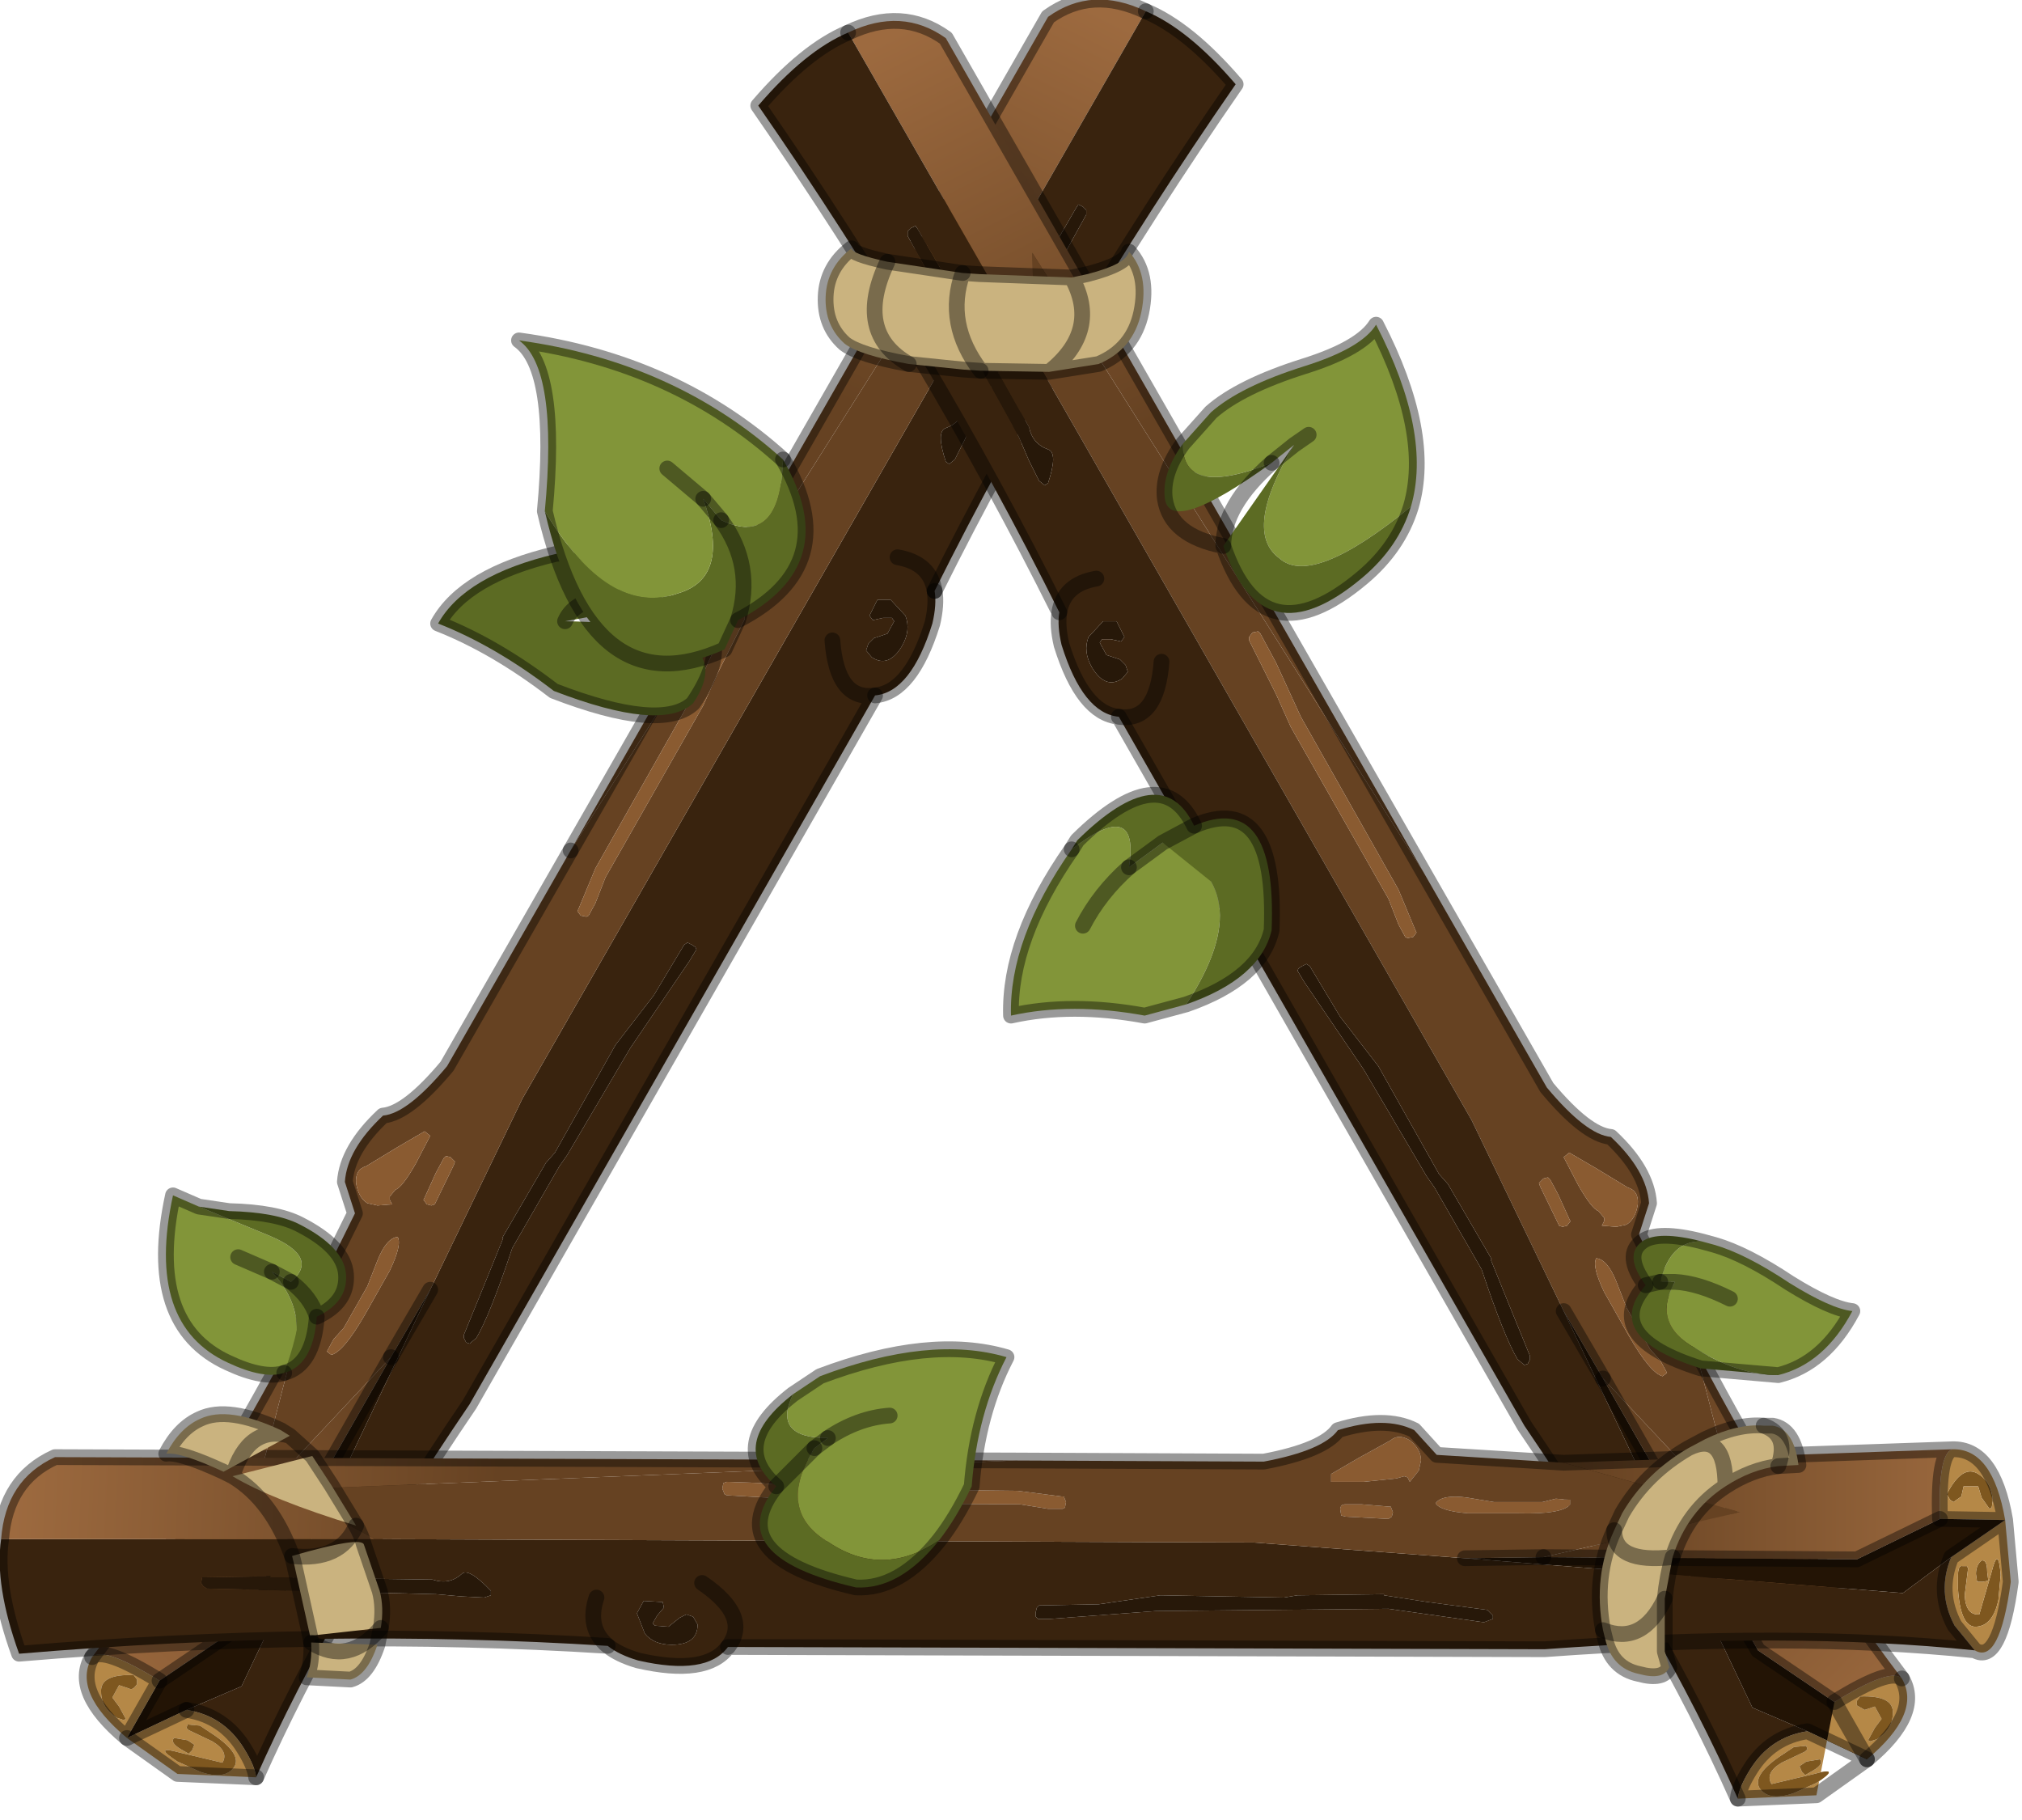 <?xml version="1.0" encoding="utf-8"?>
<svg version="1.1" id="Layer_1"
xmlns="http://www.w3.org/2000/svg"
xmlns:xlink="http://www.w3.org/1999/xlink"
width="90px" height="81px"
xml:space="preserve">
<g id="PathID_4649" transform="matrix(1, 0, 0, 1, 44.75, 43.1)">
<linearGradient
id="LinearGradID_2042" gradientUnits="userSpaceOnUse" gradientTransform="matrix(0.004, -0.012, 0.002, 0.001, -1.1, -33.7)" spreadMethod ="pad" x1="-819.2" y1="0" x2="819.2" y2="0" >
<stop  offset="0" style="stop-color:#664222;stop-opacity:1" />
<stop  offset="1" style="stop-color:#9D6A3F;stop-opacity:1" />
</linearGradient>
<path style="fill:url(#LinearGradID_2042) " d="M-1.95 -32.8L-19.35 -5.25L1.9 -42.35Q3.85 -43.75 6.25 -42.6L-2.05 -28.15L-1.95 -32.8" />
<path style="fill:#39230E;fill-opacity:1" d="M3.6 -33.75L3.45 -33.9L3.25 -34L3.15 -33.85L1.7 -31.35L1.75 -31.35L-1.8 -25.05Q-1.95 -24.3 -2.65 -24.05Q-3.1 -23.9 -2.65 -22.55L-2.5 -22.45L-2.25 -22.65L-1.8 -23.55L-1.35 -24.6L3.6 -33.55L3.6 -33.75M-4.8 -18.3Q-3.35 -18.05 -3.15 -16.8Q-3.05 -16.2 -3.25 -15.35Q-4.2 -12.3 -5.8 -12.15Q-7.5 -11.9 -7.7 -14.6Q-7.5 -11.9 -5.8 -12.15L-23.85 19.4Q-30 28.45 -33.35 36Q-33.4 35.5 -33.9 34.7Q-34.8 33.25 -36.45 33L-34 31.95L-25.6 14.3L-21.5 5.8L-2.05 -28.15L6.25 -42.6Q8.15 -41.8 10.25 -39.35Q2.5 -28.15 -3.15 -16.8Q-3.35 -18.05 -4.8 -18.3M-5.45 -15.6L-5.05 -15.6L-4.95 -15.45L-5.25 -14.9L-5.85 -14.7L-6.1 -14.45L-6.2 -14.15L-5.95 -13.85Q-5.2 -13.35 -4.6 -14.35Q-4.2 -15.05 -4.45 -15.7L-5.1 -16.4L-5.7 -16.4L-6.05 -15.7L-5.9 -15.5L-5.45 -15.6M-13.8 -0.95L-13.95 -1.05L-14.15 -1.15L-14.3 -1.05L-15.65 1.2L-17.35 3.4L-20.05 8.2L-20.45 8.65L-22.4 12L-22.35 12L-23.1 13.85L-24.1 16.3L-24.1 16.45L-24 16.65L-23.85 16.7L-23.55 16.45Q-22.95 15.45 -21.95 12.45L-19.85 8.8L-19.5 8.3L-16.7 3.55L-14.05 -0.35L-13.75 -0.85L-13.8 -0.95" />
<path style="fill:#271809;fill-opacity:1" d="M3.6 -33.55L-1.35 -24.6L-1.8 -23.55L-2.25 -22.65L-2.5 -22.45L-2.65 -22.55Q-3.1 -23.9 -2.65 -24.05Q-1.95 -24.3 -1.8 -25.05L1.75 -31.35L1.7 -31.35L3.15 -33.85L3.25 -34L3.45 -33.9L3.6 -33.75L3.6 -33.55M-5.9 -15.5L-6.05 -15.7L-5.7 -16.4L-5.1 -16.4L-4.45 -15.7Q-4.2 -15.05 -4.6 -14.35Q-5.2 -13.35 -5.95 -13.85L-6.2 -14.15L-6.1 -14.45L-5.85 -14.7L-5.25 -14.9L-4.95 -15.45L-5.05 -15.6L-5.45 -15.6L-5.9 -15.5M-13.75 -0.85L-14.05 -0.35L-16.7 3.55L-19.5 8.3L-19.85 8.8L-21.95 12.45Q-22.95 15.45 -23.55 16.45L-23.85 16.7L-24 16.65L-24.1 16.45L-24.1 16.3L-23.1 13.85L-22.35 12L-22.4 12L-20.45 8.65L-20.05 8.2L-17.35 3.4L-15.65 1.2L-14.3 -1.05L-14.15 -1.15L-13.95 -1.05L-13.8 -0.95L-13.75 -0.85" />
<path style="fill:#664222;fill-opacity:1" d="M-27.35 17.3L-33.5 23.85L-31.45 15.95L-28.95 10.9L-29.4 9.5Q-29.3 8.05 -27.7 6.55Q-26.6 6.45 -24.85 4.35L-19.35 -5.25L-1.95 -32.8L-2.05 -28.15L-21.5 5.8L-25.6 14.3L-27.35 17.3M-11.6 -15.55L-11.6 -15.7L-11.75 -15.9L-12 -15.95L-12.1 -15.85L-12.8 -14.55L-13.9 -12.15L-18.25 -4.45L-19 -2.65L-19.05 -2.55L-18.9 -2.35L-18.65 -2.3L-18.55 -2.35L-18.25 -2.9L-17.8 -4.05L-13.45 -11.7L-12.8 -13.15L-11.6 -15.55M-25.6 7.45L-25.85 7.25L-27.05 7.95L-28.45 8.8Q-28.95 8.95 -28.9 9.55Q-28.8 10.2 -28.4 10.45L-27.95 10.55L-27.3 10.5L-27.4 10.3L-27.4 10.15L-27.15 9.85Q-26.85 9.75 -26.25 8.7L-25.6 7.45M-25.9 10.3L-25.75 10.5L-25.55 10.55L-25.4 10.5L-24.55 8.75L-24.5 8.6L-24.7 8.4L-24.9 8.35L-25 8.45L-25.35 9.1L-25.85 10.2L-25.9 10.3M-29.45 16L-29.9 16.5L-30.2 17.05L-30 17.2Q-29.45 17.05 -28.5 15.4L-27.4 13.45Q-26.85 12.3 -27.05 11.95Q-27.55 12 -27.95 13L-28.4 14.15L-29.45 16" />
<path style="fill:#8A5B31;fill-opacity:1" d="M-12.8 -13.15L-13.45 -11.7L-17.8 -4.05L-18.25 -2.9L-18.55 -2.35L-18.65 -2.3L-18.9 -2.35L-19.05 -2.55L-19 -2.65L-18.25 -4.45L-13.9 -12.15L-12.8 -14.55L-12.1 -15.85L-12 -15.95L-11.75 -15.9L-11.6 -15.7L-11.6 -15.55L-12.8 -13.15M-26.25 8.7Q-26.85 9.75 -27.15 9.85L-27.4 10.15L-27.4 10.3L-27.3 10.5L-27.95 10.55L-28.4 10.45Q-28.8 10.2 -28.9 9.55Q-28.95 8.95 -28.45 8.8L-27.05 7.95L-25.85 7.25L-25.6 7.45L-26.25 8.7M-25.85 10.2L-25.35 9.1L-25 8.45L-24.9 8.35L-24.7 8.4L-24.5 8.6L-24.55 8.75L-25.4 10.5L-25.55 10.55L-25.75 10.5L-25.9 10.3L-25.85 10.2M-28.4 14.15L-27.95 13Q-27.55 12 -27.05 11.95Q-26.85 12.3 -27.4 13.45L-28.5 15.4Q-29.45 17.05 -30 17.2L-30.2 17.05L-29.9 16.5L-29.45 16L-28.4 14.15" />
<linearGradient
id="LinearGradID_2043" gradientUnits="userSpaceOnUse" gradientTransform="matrix(-0.007, 0.009, -0.002, -0.002, -34.65, 25.25)" spreadMethod ="pad" x1="-819.2" y1="0" x2="819.2" y2="0" >
<stop  offset="0" style="stop-color:#664222;stop-opacity:1" />
<stop  offset="1" style="stop-color:#9D6A3F;stop-opacity:1" />
</linearGradient>
<path style="fill:url(#LinearGradID_2043) " d="M-34.25 29.4L-37.65 31.7Q-40.15 30.15 -40.65 30.65Q-35.75 24.2 -31.45 15.95L-33.5 23.85L-27.35 17.3L-34.25 29.4" />
<path style="fill:#231405;fill-opacity:1" d="M-39.1 34.25L-37.65 31.7L-34.25 29.4L-27.35 17.3L-25.6 14.3L-34 31.95L-36.45 33L-39.1 34.25" />
<path style="fill:#B58847;fill-opacity:1" d="M-40.65 30.65Q-40.15 30.15 -37.65 31.7L-39.1 34.25L-36.45 33Q-34.8 33.25 -33.9 34.7Q-33.4 35.5 -33.35 36L-36.85 35.85L-39.1 34.25Q-41.55 32.2 -40.65 30.65M-36.4 33.65L-36.45 33.8L-36.35 33.9L-35.3 34.4Q-34.55 34.85 -34.85 35.35L-36.75 34.9Q-38 34.55 -36.85 35.3L-35.85 35.75Q-34.7 36.15 -34.3 35.5Q-34 34.9 -35.4 34L-35.85 33.7L-36.4 33.65M-38.65 31.65L-38.8 31.45Q-40.3 31.4 -40.25 32.2Q-40.25 32.9 -39.55 33.35L-39.25 33.45L-39.15 33.4L-39.45 32.85L-39.75 32.45L-39.45 31.9L-39 32.05Q-38.85 32.15 -38.65 31.85L-38.65 31.65M-36.4 34.35L-37 34.25Q-37.2 34.45 -36.7 34.75L-36.35 34.95L-36.2 34.8L-36.1 34.55L-36.4 34.35" />
<path style="fill:#7E571F;fill-opacity:1" d="M-35.85 33.7L-35.4 34Q-34 34.9 -34.3 35.5Q-34.7 36.15 -35.85 35.75L-36.85 35.3Q-38 34.55 -36.75 34.9L-34.85 35.35Q-34.55 34.85 -35.3 34.4L-36.35 33.9L-36.45 33.8L-36.4 33.65L-35.85 33.7M-38.65 31.85Q-38.85 32.15 -39 32.05L-39.45 31.9L-39.75 32.45L-39.45 32.85L-39.15 33.4L-39.25 33.45L-39.55 33.35Q-40.25 32.9 -40.25 32.2Q-40.3 31.4 -38.8 31.45L-38.65 31.65L-38.65 31.85M-36.1 34.55L-36.2 34.8L-36.35 34.95L-36.7 34.75Q-37.2 34.45 -37 34.25L-36.4 34.35L-36.1 34.55" />
<path style="fill:none;stroke-width:0.7;stroke-linecap:round;stroke-linejoin:round;stroke-miterlimit:3;stroke:#000000;stroke-opacity:0.4" d="M-3.15 -16.8Q2.5 -28.15 10.25 -39.35Q8.15 -41.8 6.25 -42.6" />
<path style="fill:none;stroke-width:0.7;stroke-linecap:round;stroke-linejoin:round;stroke-miterlimit:3;stroke:#000000;stroke-opacity:0.4" d="M-36.45 33Q-34.8 33.25 -33.9 34.7Q-33.4 35.5 -33.35 36Q-30 28.45 -23.85 19.4L-5.8 -12.15Q-7.5 -11.9 -7.7 -14.6" />
<path style="fill:none;stroke-width:0.7;stroke-linecap:round;stroke-linejoin:round;stroke-miterlimit:3;stroke:#000000;stroke-opacity:0.4" d="M6.25 -42.6Q3.85 -43.75 1.9 -42.35L-19.35 -5.25" />
<path style="fill:none;stroke-width:0.7;stroke-linecap:round;stroke-linejoin:round;stroke-miterlimit:3;stroke:#000000;stroke-opacity:0.4" d="M-3.15 -16.8Q-3.35 -18.05 -4.8 -18.3" />
<path style="fill:none;stroke-width:0.7;stroke-linecap:round;stroke-linejoin:round;stroke-miterlimit:3;stroke:#000000;stroke-opacity:0.4" d="M-5.8 -12.15Q-4.2 -12.3 -3.25 -15.35Q-3.05 -16.2 -3.15 -16.8" />
<path style="fill:none;stroke-width:0.7;stroke-linecap:round;stroke-linejoin:round;stroke-miterlimit:3;stroke:#000000;stroke-opacity:0.4" d="M-19.35 -5.25L-24.85 4.35Q-26.6 6.45 -27.7 6.55Q-29.3 8.05 -29.4 9.5L-28.95 10.9L-31.45 15.95" />
<path style="fill:none;stroke-width:0.7;stroke-linecap:round;stroke-linejoin:round;stroke-miterlimit:3;stroke:#000000;stroke-opacity:0.4" d="M-27.35 17.3L-25.6 14.3" />
<path style="fill:none;stroke-width:0.7;stroke-linecap:round;stroke-linejoin:round;stroke-miterlimit:3;stroke:#000000;stroke-opacity:0.4" d="M-39.1 34.25L-36.85 35.85L-33.35 36" />
<path style="fill:none;stroke-width:0.7;stroke-linecap:round;stroke-linejoin:round;stroke-miterlimit:3;stroke:#000000;stroke-opacity:0.4" d="M-39.1 34.25L-37.65 31.7Q-40.15 30.15 -40.65 30.65Q-41.55 32.2 -39.1 34.25L-36.45 33" />
<path style="fill:none;stroke-width:0.7;stroke-linecap:round;stroke-linejoin:round;stroke-miterlimit:3;stroke:#000000;stroke-opacity:0.4" d="M-37.65 31.7L-34.25 29.4L-27.35 17.3" />
<path style="fill:none;stroke-width:0.7;stroke-linecap:round;stroke-linejoin:round;stroke-miterlimit:3;stroke:#000000;stroke-opacity:0.4" d="M-40.65 30.65Q-35.75 24.2 -31.45 15.95" />
</g>
<g id="PathID_4650" transform="matrix(1, 0, 0, 1, 44.75, 43.1)">
<path style="fill:#664222;fill-opacity:1" d="M24.1 5.3Q25.85 7.4 26.95 7.5Q28.55 9 28.65 10.45L28.2 11.85L30.7 16.9L32.75 24.8L26.6 18.25L24.85 15.25L20.75 6.75L1.3 -27.2L1.2 -31.85L18.6 -4.3L24.1 5.3M10.85 -14.75L10.85 -14.6L12.05 -12.2L12.7 -10.75L17.05 -3.1L17.5 -1.95L17.8 -1.4L17.9 -1.35L18.15 -1.4L18.3 -1.6L18.25 -1.7L17.5 -3.5L13.15 -11.2L12.05 -13.6L11.35 -14.9L11.25 -15L11 -14.95L10.85 -14.75M24.85 8.4L25.5 9.65Q26.1 10.7 26.4 10.8L26.65 11.1L26.65 11.25L26.55 11.45L27.2 11.5L27.65 11.4Q28.05 11.15 28.15 10.5Q28.2 9.9 27.7 9.75L26.3 8.9L25.1 8.2L24.85 8.4M24.25 9.4L24.15 9.3L23.95 9.35L23.75 9.55L23.8 9.7L24.65 11.45L24.8 11.5L25 11.45L25.15 11.25L25.1 11.15L24.6 10.05L24.25 9.4M27.2 13.95Q26.8 12.95 26.3 12.9Q26.1 13.25 26.65 14.4L27.75 16.35Q28.7 18 29.25 18.15L29.45 18L29.15 17.45L28.7 16.95L27.65 15.1L27.2 13.95" />
<linearGradient
id="LinearGradID_2044" gradientUnits="userSpaceOnUse" gradientTransform="matrix(-0.004, -0.012, -0.002, 0.001, 0.35, -32.75)" spreadMethod ="pad" x1="-819.2" y1="0" x2="819.2" y2="0" >
<stop  offset="0" style="stop-color:#664222;stop-opacity:1" />
<stop  offset="1" style="stop-color:#9D6A3F;stop-opacity:1" />
</linearGradient>
<path style="fill:url(#LinearGradID_2044) " d="M-7 -41.65Q-4.6 -42.8 -2.65 -41.4L18.6 -4.3L1.2 -31.85L1.3 -27.2L-7 -41.65" />
<path style="fill:#8A5B31;fill-opacity:1" d="M11 -14.95L11.25 -15L11.35 -14.9L12.05 -13.6L13.15 -11.2L17.5 -3.5L18.25 -1.7L18.3 -1.6L18.15 -1.4L17.9 -1.35L17.8 -1.4L17.5 -1.95L17.05 -3.1L12.7 -10.75L12.05 -12.2L10.85 -14.6L10.85 -14.75L11 -14.95M25.1 8.2L26.3 8.9L27.7 9.75Q28.2 9.9 28.15 10.5Q28.05 11.15 27.65 11.4L27.2 11.5L26.55 11.45L26.65 11.25L26.65 11.1L26.4 10.8Q26.1 10.7 25.5 9.65L24.85 8.4L25.1 8.2M24.6 10.05L25.1 11.15L25.15 11.25L25 11.45L24.8 11.5L24.65 11.45L23.8 9.7L23.75 9.55L23.95 9.35L24.15 9.3L24.25 9.4L24.6 10.05M27.65 15.1L28.7 16.95L29.15 17.45L29.45 18L29.25 18.15Q28.7 18 27.75 16.35L26.65 14.4Q26.1 13.25 26.3 12.9Q26.8 12.95 27.2 13.95L27.65 15.1" />
<path style="fill:#271809;fill-opacity:1" d="M1.9 -23.1Q2.35 -22.95 1.9 -21.6L1.75 -21.5L1.5 -21.7L1.05 -22.6L0.6 -23.65L-4.35 -32.6L-4.35 -32.8L-4.2 -32.95L-4 -33.05L-3.9 -32.9L-2.45 -30.4L-2.5 -30.4L1.05 -24.1Q1.2 -23.35 1.9 -23.1M4.95 -15.45L5.3 -14.75L5.15 -14.55L4.7 -14.65L4.3 -14.65L4.2 -14.5L4.5 -13.95L5.1 -13.75L5.35 -13.5L5.45 -13.2L5.2 -12.9Q4.45 -12.4 3.85 -13.4Q3.45 -14.1 3.7 -14.75L4.35 -15.45L4.95 -15.45M13.4 -0.2L13.55 -0.1L14.9 2.15L16.6 4.35L19.3 9.15L19.7 9.6L21.65 12.95L21.6 12.95L22.35 14.8L23.35 17.25L23.35 17.4L23.25 17.6L23.1 17.65L22.8 17.4Q22.2 16.4 21.2 13.4L19.1 9.75L18.75 9.25L15.95 4.5L13.3 0.6L13 0.1L13.05 0L13.2 -0.1L13.4 -0.2" />
<path style="fill:#39230E;fill-opacity:1" d="M33.25 32.9L35.7 33.95Q34.05 34.2 33.15 35.65Q32.65 36.45 32.6 36.95Q29.25 29.4 23.1 20.35L5.05 -11.2Q3.45 -11.35 2.5 -14.4Q2.3 -15.25 2.4 -15.85Q-3.25 -27.2 -11 -38.4Q-8.9 -40.85 -7 -41.65L1.3 -27.2L20.75 6.75L24.85 15.25L33.25 32.9M1.05 -24.1L-2.5 -30.4L-2.45 -30.4L-3.9 -32.9L-4 -33.05L-4.2 -32.95L-4.35 -32.8L-4.35 -32.6L0.6 -23.65L1.05 -22.6L1.5 -21.7L1.75 -21.5L1.9 -21.6Q2.35 -22.95 1.9 -23.1Q1.2 -23.35 1.05 -24.1M4.35 -15.45L3.7 -14.75Q3.45 -14.1 3.85 -13.4Q4.45 -12.4 5.2 -12.9L5.45 -13.2L5.35 -13.5L5.1 -13.75L4.5 -13.95L4.2 -14.5L4.3 -14.65L4.7 -14.65L5.15 -14.55L5.3 -14.75L4.95 -15.45L4.35 -15.45M4.05 -17.35Q2.6 -17.1 2.4 -15.85Q2.6 -17.1 4.05 -17.35M13.2 -0.1L13.05 0L13 0.1L13.3 0.6L15.95 4.5L18.75 9.25L19.1 9.75L21.2 13.4Q22.2 16.4 22.8 17.4L23.1 17.65L23.25 17.6L23.35 17.4L23.35 17.25L22.35 14.8L21.6 12.95L21.65 12.95L19.7 9.6L19.3 9.15L16.6 4.35L14.9 2.15L13.55 -0.1L13.4 -0.2L13.2 -0.1M6.95 -13.65Q6.75 -10.95 5.05 -11.2Q6.75 -10.95 6.95 -13.65" />
<path style="fill:#231405;fill-opacity:1" d="M33.5 30.35L36.9 32.65L38.35 35.2L35.7 33.95L33.25 32.9L24.85 15.25L26.6 18.25L33.5 30.35" />
<path style="fill:#B58847;fill-opacity:1" d="M35.1 36.7L36.1 36.25Q37.25 35.5 36 35.85L34.1 36.3Q33.8 35.8 34.55 35.35L35.6 34.85L35.7 34.75L35.65 34.6L35.1 34.65L34.65 34.95Q33.25 35.85 33.55 36.45Q33.95 37.1 35.1 36.7M38.35 35.2L36.9 32.65L36.1 36.8L32.6 36.95Q32.65 36.45 33.15 35.65Q34.05 34.2 35.7 33.95L38.35 35.2M39 33.4L38.7 33.8L38.4 34.35L38.5 34.4L38.8 34.3Q39.5 33.85 39.5 33.15Q39.55 32.35 38.05 32.4L37.9 32.6L37.9 32.8L38.25 33L38.7 32.85L39 33.4M35.95 35.7Q36.45 35.4 36.25 35.2L35.65 35.3L35.35 35.5L35.45 35.75L35.6 35.9L35.95 35.7M36.9 32.65Q39.4 31.1 39.9 31.6Q40.8 33.15 38.35 35.2" />
<path style="fill:#7E571F;fill-opacity:1" d="M33.55 36.45Q33.25 35.85 34.65 34.95L35.1 34.65L35.65 34.6L35.7 34.75L35.6 34.85L34.55 35.35Q33.8 35.8 34.1 36.3L36 35.85Q37.25 35.5 36.1 36.25L35.1 36.7Q33.95 37.1 33.55 36.45M38.7 32.85L38.25 33L37.9 32.8L37.9 32.6L38.05 32.4Q39.55 32.35 39.5 33.15Q39.5 33.85 38.8 34.3L38.5 34.4L38.4 34.35L38.7 33.8L39 33.4L38.7 32.85M35.6 35.9L35.45 35.75L35.35 35.5L35.65 35.3L36.25 35.2Q36.45 35.4 35.95 35.7L35.6 35.9" />
<linearGradient
id="LinearGradID_2045" gradientUnits="userSpaceOnUse" gradientTransform="matrix(0.007, 0.009, 0.002, -0.002, 33.9, 26.2)" spreadMethod ="pad" x1="-819.2" y1="0" x2="819.2" y2="0" >
<stop  offset="0" style="stop-color:#664222;stop-opacity:1" />
<stop  offset="1" style="stop-color:#9D6A3F;stop-opacity:1" />
</linearGradient>
<path style="fill:url(#LinearGradID_2045) " d="M39.9 31.6Q39.4 31.1 36.9 32.65L33.5 30.35L26.6 18.25L32.75 24.8L30.7 16.9Q35 25.15 39.9 31.6" />
<path style="fill:none;stroke-width:0.7;stroke-linecap:round;stroke-linejoin:round;stroke-miterlimit:3;stroke:#000000;stroke-opacity:0.4" d="M24.85 15.25L26.6 18.25" />
<path style="fill:none;stroke-width:0.7;stroke-linecap:round;stroke-linejoin:round;stroke-miterlimit:3;stroke:#000000;stroke-opacity:0.4" d="M30.7 16.9L28.2 11.85L28.65 10.45Q28.55 9 26.95 7.5Q25.85 7.4 24.1 5.3L18.6 -4.3L-2.65 -41.4Q-4.6 -42.8 -7 -41.65" />
<path style="fill:none;stroke-width:0.7;stroke-linecap:round;stroke-linejoin:round;stroke-miterlimit:3;stroke:#000000;stroke-opacity:0.4" d="M32.6 36.95Q29.25 29.4 23.1 20.35L5.05 -11.2Q3.45 -11.35 2.5 -14.4Q2.3 -15.25 2.4 -15.85Q-3.25 -27.2 -11 -38.4Q-8.9 -40.85 -7 -41.65" />
<path style="fill:none;stroke-width:0.7;stroke-linecap:round;stroke-linejoin:round;stroke-miterlimit:3;stroke:#000000;stroke-opacity:0.4" d="M2.4 -15.85Q2.6 -17.1 4.05 -17.35" />
<path style="fill:none;stroke-width:0.7;stroke-linecap:round;stroke-linejoin:round;stroke-miterlimit:3;stroke:#000000;stroke-opacity:0.4" d="M5.05 -11.2Q6.75 -10.95 6.95 -13.65" />
<path style="fill:none;stroke-width:0.7;stroke-linecap:round;stroke-linejoin:round;stroke-miterlimit:3;stroke:#000000;stroke-opacity:0.4" d="M35.7 33.95Q34.05 34.2 33.15 35.65Q32.65 36.45 32.6 36.95L36.1 36.8L38.35 35.2L35.7 33.95z" />
<path style="fill:none;stroke-width:0.7;stroke-linecap:round;stroke-linejoin:round;stroke-miterlimit:3;stroke:#000000;stroke-opacity:0.4" d="M38.35 35.2L36.9 32.65L33.5 30.35L26.6 18.25" />
<path style="fill:none;stroke-width:0.7;stroke-linecap:round;stroke-linejoin:round;stroke-miterlimit:3;stroke:#000000;stroke-opacity:0.4" d="M36.9 32.65Q39.4 31.1 39.9 31.6Q35 25.15 30.7 16.9" />
<path style="fill:none;stroke-width:0.7;stroke-linecap:round;stroke-linejoin:round;stroke-miterlimit:3;stroke:#000000;stroke-opacity:0.4" d="M39.9 31.6Q40.8 33.15 38.35 35.2" />
</g>
<g id="PathID_4651" transform="matrix(1, 0, 0, 1, 44.75, 43.1)">
<path style="fill:#7E571F;fill-opacity:1" d="M41.9 23.4Q42.6 22.05 43.3 22.5Q43.9 22.85 43.95 23.7L43.9 24L43.8 24.05L43.45 23.55L43.3 23.05L42.65 23.05L42.55 23.5L42.2 23.75L42.05 23.65L41.9 23.4M43.7 26.85L43.75 27.25L43.5 27.3L43.25 27.3L43.2 26.95Q43.2 26.55 43.45 26.35Q43.7 26.3 43.7 26.85M44.3 27L44.2 28.1Q43.95 29.3 43.15 29.3Q42.5 29.25 42.4 27.6L42.4 27.05Q42.4 26.55 42.6 26.6L42.8 26.6L42.85 26.7L42.7 27.9Q42.75 28.8 43.35 28.75L43.9 26.85Q44.2 25.65 44.3 27" />
<path style="fill:#B58847;fill-opacity:1" d="M42.05 23.65L42.2 23.75L42.55 23.5L42.65 23.05L43.3 23.05L43.45 23.55L43.8 24.05L43.9 24L43.95 23.7Q43.9 22.85 43.3 22.5Q42.6 22.05 41.9 23.4L42.05 23.65M42.25 29.25Q41.45 27.75 42.1 26.2L44.5 24.55L41.6 24.5Q41.5 21.6 42.15 21.4Q43.95 21.35 44.5 24.55L44.75 27.3Q44.25 31 43.15 30.35L42.25 29.25M43.45 26.35Q43.2 26.55 43.2 26.95L43.25 27.3L43.5 27.3L43.75 27.25L43.7 26.85Q43.7 26.3 43.45 26.35M43.9 26.85L43.35 28.75Q42.75 28.8 42.7 27.9L42.85 26.7L42.8 26.6L42.6 26.6Q42.4 26.55 42.4 27.05L42.4 27.6Q42.5 29.25 43.15 29.3Q43.95 29.3 44.2 28.1L44.3 27Q44.2 25.65 43.9 26.85" />
<path style="fill:#231405;fill-opacity:1" d="M39.95 27.8L20.45 26.25L23.95 26.2L37.9 26.3L41.6 24.5L44.5 24.55L42.1 26.2L39.95 27.8" />
<linearGradient
id="LinearGradID_2046" gradientUnits="userSpaceOnUse" gradientTransform="matrix(0.011, -0.001, -0, -0.003, 34.5, 23.9)" spreadMethod ="pad" x1="-819.2" y1="0" x2="819.2" y2="0" >
<stop  offset="0" style="stop-color:#664222;stop-opacity:1" />
<stop  offset="1" style="stop-color:#9D6A3F;stop-opacity:1" />
</linearGradient>
<path style="fill:url(#LinearGradID_2046) " d="M23.95 26.2L32.7 24.2L24.85 22L42.15 21.4Q41.5 21.6 41.6 24.5L37.9 26.3L23.95 26.2" />
<path style="fill:#39230E;fill-opacity:1" d="M-28.05 25.4L11.05 25.55L20.45 26.25L39.95 27.8L42.1 26.2Q41.45 27.75 42.25 29.25L43.15 30.35Q34.9 29.5 24 30.3L-12.35 30.2Q-13.3 31.5 -16.35 30.8Q-17.2 30.55 -17.7 30.15Q-30.3 29.35 -43.9 30.5Q-45 27.45 -44.7 25.4L-28.05 25.4M16.85 27.9L16.85 27.85L13 27.9L12.4 28L6.9 27.9L4.15 28.3L1.5 28.35L1.4 28.45L1.35 28.65L1.35 28.85L1.45 28.95L2 28.95L6.7 28.6L17.05 28.5L21.3 29.1L21.7 28.95L21.7 28.8L21.55 28.65L21.45 28.55L18.8 28.2L16.85 27.9M-24.2 26.95Q-24.75 27.45 -25.5 27.2L-32.75 27.1L-32.7 27.05L-35.6 27.1L-35.75 27.1L-35.8 27.35L-35.7 27.5L-35.55 27.6L-25.35 27.85L-24.2 27.95L-23.2 28L-22.9 27.9L-22.9 27.7Q-23.9 26.65 -24.2 26.95M-13.5 27.35Q-11.3 28.85 -12.35 30.2Q-11.3 28.85 -13.5 27.35M-15 29.3L-15.6 29.25L-15.7 29.15L-15.5 28.8L-15.2 28.45L-15.25 28.2L-16.1 28.15L-16.4 28.7L-16.05 29.6Q-15.65 30.1 -14.85 30.1Q-13.7 30.1 -13.7 29.2L-13.9 28.85L-14.2 28.75L-14.5 28.9L-15 29.3M-18.2 28Q-18.65 29.35 -17.7 30.15Q-18.65 29.35 -18.2 28" />
<path style="fill:#8A5B31;fill-opacity:1" d="M21.75 23.75L23.9 23.75L24.5 23.6L25.15 23.65L25.15 23.85Q24.8 24.3 22.85 24.25L20.6 24.25Q19.35 24.15 19.15 23.8Q19.45 23.4 20.55 23.55L21.75 23.75M2.6 23.5L2.7 23.75L2.65 24L2.55 24.05L1.9 24.05L0.65 23.85L-8.1 23.8L-9.7 23.6L-12.4 23.45L-12.5 23.4L-12.6 23.15L-12.55 22.9L-12.4 22.85L-10.95 22.9L-8.3 23.15L0.55 23.25L2.5 23.5L2.6 23.5M15.1 23.85L15.85 23.85L17.05 23.95L17.15 23.95L17.25 24.2L17.2 24.4L17.05 24.5L15.15 24.4L14.95 24.35L14.9 24.05L14.95 23.9L15.1 23.85M14.5 22.5L15.7 21.8L17.15 21Q17.5 20.7 18 21Q18.5 21.4 18.5 21.9L18.4 22.35L18 22.85L17.9 22.65L17.75 22.6L17.4 22.7L15.95 22.85L14.5 22.85L14.5 22.5" />
<path style="fill:#664222;fill-opacity:1" d="M32.7 24.2L23.95 26.2L20.45 26.25L11.05 25.55L-28.05 25.4L-32.15 23.2L0.45 21.9L11.5 21.95Q14.15 21.45 14.8 20.55Q16.9 19.9 18.2 20.55L19.2 21.65L24.85 22L32.7 24.2M20.55 23.55Q19.45 23.4 19.15 23.8Q19.35 24.15 20.6 24.25L22.85 24.25Q24.8 24.3 25.15 23.85L25.15 23.65L24.5 23.6L23.9 23.75L21.75 23.75L20.55 23.55M2.5 23.5L0.55 23.25L-8.3 23.15L-10.95 22.9L-12.4 22.85L-12.55 22.9L-12.6 23.15L-12.5 23.4L-12.4 23.45L-9.7 23.6L-8.1 23.8L0.65 23.85L1.9 24.05L2.55 24.05L2.65 24L2.7 23.75L2.6 23.5L2.5 23.5M14.95 23.9L14.9 24.05L14.95 24.35L15.15 24.4L17.05 24.5L17.2 24.4L17.25 24.2L17.15 23.95L17.05 23.95L15.85 23.85L15.1 23.85L14.95 23.9M14.5 22.85L15.95 22.85L17.4 22.7L17.75 22.6L17.9 22.65L18 22.85L18.4 22.35L18.5 21.9Q18.5 21.4 18 21Q17.5 20.7 17.15 21L15.7 21.8L14.5 22.5L14.5 22.85" />
<path style="fill:#271809;fill-opacity:1" d="M18.8 28.2L21.45 28.55L21.55 28.65L21.7 28.8L21.7 28.95L21.3 29.1L17.05 28.5L6.7 28.6L2 28.95L1.45 28.95L1.35 28.85L1.35 28.65L1.4 28.45L1.5 28.35L4.15 28.3L6.9 27.9L12.4 28L13 27.9L16.85 27.85L16.85 27.9L18.8 28.2M-22.9 27.7L-22.9 27.9L-23.2 28L-24.2 27.95L-25.35 27.85L-35.55 27.6L-35.7 27.5L-35.8 27.35L-35.75 27.1L-35.6 27.1L-32.7 27.05L-32.75 27.1L-25.5 27.2Q-24.75 27.45 -24.2 26.95Q-23.9 26.65 -22.9 27.7M-14.5 28.9L-14.2 28.75L-13.9 28.85L-13.7 29.2Q-13.7 30.1 -14.85 30.1Q-15.65 30.1 -16.05 29.6L-16.4 28.7L-16.1 28.15L-15.25 28.2L-15.2 28.45L-15.5 28.8L-15.7 29.15L-15.6 29.25L-15 29.3L-14.5 28.9" />
<linearGradient
id="LinearGradID_2047" gradientUnits="userSpaceOnUse" gradientTransform="matrix(-0.013, -0.003, -9.15527e-005, 0.002, -33.35, 23.5)" spreadMethod ="pad" x1="-819.2" y1="0" x2="819.2" y2="0" >
<stop  offset="0" style="stop-color:#664222;stop-opacity:1" />
<stop  offset="1" style="stop-color:#9D6A3F;stop-opacity:1" />
</linearGradient>
<path style="fill:url(#LinearGradID_2047) " d="M-28.05 25.4L-44.7 25.4Q-44.5 22.75 -42.3 21.75L0.45 21.9L-32.15 23.2L-28.05 25.4" />
<path style="fill:none;stroke-width:0.7;stroke-linecap:round;stroke-linejoin:round;stroke-miterlimit:3;stroke:#000000;stroke-opacity:0.4" d="M42.15 21.4Q43.95 21.35 44.5 24.55L44.75 27.3Q44.25 31 43.15 30.35Q34.9 29.5 24 30.3L-12.35 30.2Q-13.3 31.5 -16.35 30.8Q-17.2 30.55 -17.7 30.15Q-30.3 29.35 -43.9 30.5Q-45 27.45 -44.7 25.4Q-44.5 22.75 -42.3 21.75L0.45 21.9L11.5 21.95Q14.15 21.45 14.8 20.55Q16.9 19.9 18.2 20.55L19.2 21.65L24.85 22L42.15 21.4Q41.5 21.6 41.6 24.5L44.5 24.55L42.1 26.2Q41.45 27.75 42.25 29.25L43.15 30.35" />
<path style="fill:none;stroke-width:0.7;stroke-linecap:round;stroke-linejoin:round;stroke-miterlimit:3;stroke:#000000;stroke-opacity:0.4" d="M23.95 26.2L20.45 26.25" />
<path style="fill:none;stroke-width:0.7;stroke-linecap:round;stroke-linejoin:round;stroke-miterlimit:3;stroke:#000000;stroke-opacity:0.4" d="M41.6 24.5L37.9 26.3L23.95 26.2" />
<path style="fill:none;stroke-width:0.7;stroke-linecap:round;stroke-linejoin:round;stroke-miterlimit:3;stroke:#000000;stroke-opacity:0.4" d="M-12.35 30.2Q-11.3 28.85 -13.5 27.35" />
<path style="fill:none;stroke-width:0.7;stroke-linecap:round;stroke-linejoin:round;stroke-miterlimit:3;stroke:#000000;stroke-opacity:0.4" d="M-17.7 30.15Q-18.65 29.35 -18.2 28" />
</g>
<g id="PathID_4652" transform="matrix(1, 0, 0, 1, 44.75, 43.1)">
<path style="fill:#CAB37F;fill-opacity:1" d="M-1.1 -26.6L-1.85 -26.65Q-2.7 -28.7 -1.9 -30.95L-1.15 -30.9L2.95 -30.75Q4.25 -28.4 1.95 -26.55L-1.1 -26.6M3.65 -30.9Q5.4 -31.35 5.5 -31.9Q6.4 -30.9 6.05 -29.2Q5.7 -27.55 4.15 -26.9L1.95 -26.55Q4.25 -28.4 2.95 -30.75L3.65 -30.9M-1.85 -26.65L-4.3 -26.9Q-6.5 -27.3 -7.15 -27.8Q-8.05 -28.6 -8 -29.9Q-7.95 -31.2 -6.85 -32.05Q-6.85 -31.8 -5.25 -31.45Q-6.75 -28.3 -4.3 -26.9Q-6.75 -28.3 -5.25 -31.45L-1.9 -30.95Q-2.7 -28.7 -1.1 -26.6M29.7 26.2Q29.45 27.05 29.35 28.05Q27.1 26.5 27.1 25L27.45 24.25Q28.5 22.45 30.4 21.35Q32.05 20.55 32.05 23.05Q30.35 24.15 29.7 26.2M31.15 20.95Q32.6 20.25 33.75 20.35L34.15 20.35Q34.9 20.75 34.4 22.15Q33.2 22.3 32.05 23.05Q32.05 20.55 30.4 21.35L31.15 20.95M34.15 20.35Q35.1 20.5 35.3 22.1L34.4 22.15Q34.9 20.75 33.75 20.35M29.35 28.05Q28.35 30.15 26.6 29.45Q26.15 27.05 27.1 25Q27.1 26.5 29.7 26.2M29.35 28.05L29.35 30.4L29.55 31.1Q29.3 31.7 28.2 31.4Q27 31.15 26.7 29.85L26.6 29.45Q28.35 30.15 29.35 28.05M-31.85 20.8Q-33.7 20.3 -34.4 22.6L-30.85 21.7L-30 23L-28.9 24.8Q-29.6 26.4 -31.75 26.15Q-28.65 25.25 -28.55 25.65L-27.85 27.7Q-27.65 28.45 -27.8 29.35Q-29.25 31.05 -30.9 30L-27.95 30.1Q-28.4 31.45 -29.15 31.65L-31.1 31.55Q-30.85 30.9 -30.9 30Q-29.25 31.05 -27.8 29.35L-30.95 29.7L-31.65 26.55L-31.75 26.15Q-29.6 26.4 -28.9 24.8Q-32.65 23.65 -34.4 22.6Q-33.7 20.3 -31.85 20.8L-34.8 22.4Q-36.75 21.5 -37.35 21.6Q-36.75 20.45 -35.85 20.05Q-34.6 19.45 -32.25 20.55L-31.85 20.8" />
<path style="fill:none;stroke-width:0.7;stroke-linecap:round;stroke-linejoin:round;stroke-miterlimit:3;stroke:#000000;stroke-opacity:0.4" d="M2.95 -30.75Q4.25 -28.4 1.95 -26.55L4.15 -26.9Q5.7 -27.55 6.05 -29.2Q6.4 -30.9 5.5 -31.9Q5.4 -31.35 3.65 -30.9L2.95 -30.75L-1.15 -30.9L-1.9 -30.95Q-2.7 -28.7 -1.1 -26.6L1.95 -26.55" />
<path style="fill:none;stroke-width:0.7;stroke-linecap:round;stroke-linejoin:round;stroke-miterlimit:3;stroke:#000000;stroke-opacity:0.4" d="M30.4 21.35Q32.05 20.55 32.05 23.05Q33.2 22.3 34.4 22.15Q34.9 20.75 33.75 20.35Q32.6 20.25 31.15 20.95L30.4 21.35Q28.5 22.45 27.45 24.25L27.1 25Q27.1 26.5 29.7 26.2Q30.35 24.15 32.05 23.05" />
<path style="fill:none;stroke-width:0.7;stroke-linecap:round;stroke-linejoin:round;stroke-miterlimit:3;stroke:#000000;stroke-opacity:0.4" d="M33.75 20.35L34.15 20.35Q35.1 20.5 35.3 22.1L34.4 22.15" />
<path style="fill:none;stroke-width:0.7;stroke-linecap:round;stroke-linejoin:round;stroke-miterlimit:3;stroke:#000000;stroke-opacity:0.4" d="M29.7 26.2Q29.45 27.05 29.35 28.05L29.35 30.4L29.55 31.1Q29.3 31.7 28.2 31.4Q27 31.15 26.7 29.85L26.6 29.45Q26.15 27.05 27.1 25" />
<path style="fill:none;stroke-width:0.7;stroke-linecap:round;stroke-linejoin:round;stroke-miterlimit:3;stroke:#000000;stroke-opacity:0.4" d="M26.6 29.45Q28.35 30.15 29.35 28.05" />
<path style="fill:none;stroke-width:0.7;stroke-linecap:round;stroke-linejoin:round;stroke-miterlimit:3;stroke:#000000;stroke-opacity:0.4" d="M-1.1 -26.6L-1.85 -26.65L-4.3 -26.9Q-6.5 -27.3 -7.15 -27.8Q-8.05 -28.6 -8 -29.9Q-7.95 -31.2 -6.85 -32.05Q-6.85 -31.8 -5.25 -31.45L-1.9 -30.95" />
<path style="fill:none;stroke-width:0.7;stroke-linecap:round;stroke-linejoin:round;stroke-miterlimit:3;stroke:#000000;stroke-opacity:0.4" d="M-5.25 -31.45Q-6.75 -28.3 -4.3 -26.9" />
<path style="fill:none;stroke-width:0.7;stroke-linecap:round;stroke-linejoin:round;stroke-miterlimit:3;stroke:#000000;stroke-opacity:0.4" d="M-31.85 20.8L-30.85 21.7L-30 23L-28.9 24.8Q-28.65 25.25 -28.55 25.65L-27.85 27.7Q-27.65 28.45 -27.8 29.35L-27.95 30.1Q-28.4 31.45 -29.15 31.65L-31.1 31.55Q-30.85 30.9 -30.9 30L-30.95 29.7L-31.65 26.55L-31.75 26.15Q-32.65 23.65 -34.4 22.6L-34.8 22.4Q-36.75 21.5 -37.35 21.6Q-36.75 20.45 -35.85 20.05Q-34.6 19.45 -32.25 20.55L-31.85 20.8Q-33.7 20.3 -34.4 22.6" />
<path style="fill:none;stroke-width:0.7;stroke-linecap:round;stroke-linejoin:round;stroke-miterlimit:3;stroke:#000000;stroke-opacity:0.4" d="M-31.75 26.15Q-29.6 26.4 -28.9 24.8" />
<path style="fill:none;stroke-width:0.7;stroke-linecap:round;stroke-linejoin:round;stroke-miterlimit:3;stroke:#000000;stroke-opacity:0.4" d="M-30.9 30Q-29.25 31.05 -27.8 29.35" />
</g>
<g id="PathID_4653" transform="matrix(1, 0, 0, 1, 44.75, 43.1)">
<path style="fill:#829539;fill-opacity:1" d="M12.2 -18.25Q10.55 -19.45 12.85 -23.3L13.5 -23.75L12.85 -23.3L11.85 -22.5Q7.85 -20.9 7.9 -23.35L9.15 -24.75Q10.45 -25.9 13.3 -26.8Q15.85 -27.6 16.5 -28.65Q19 -23.8 18.05 -20.55Q13.65 -16.95 12.2 -18.25M8.05 1.6L6.2 2.1Q2.95 1.5 0.25 2.1Q0.15 -1.3 2.95 -5.3Q6 -7.65 5.5 -4.5L7 -5.6Q11.5 -3.65 8.05 1.6M3.45 -1.9Q4.2 -3.35 5.5 -4.5Q4.2 -3.35 3.45 -1.9M30.7 16.9Q28.75 15.8 29.8 13.95Q30.85 14 32.25 14.7Q30.85 14 29.8 13.95L29.15 13.95Q29.6 12.1 31 12.15L31.55 12.3Q32.95 12.7 34.9 14Q36.75 15.15 37.7 15.25Q36.45 17.6 34.4 18.1Q32.6 18.1 30.7 16.9M-7.85 25.55Q-10.25 24.15 -8.5 21.35L-7.9 20.9Q-6.55 20 -5.15 19.9Q-6.55 20 -7.9 20.9Q-10.4 20.9 -9.45 18.95L-8.25 18.15Q-3.35 16.3 0.05 17.3Q-1.25 19.8 -1.5 23.05Q-2.2 24.5 -2.95 25.45Q-5.45 27.15 -7.85 25.55M-32.65 13.5L-34.15 12.85L-32.65 13.5Q-30.75 15.55 -32.1 18Q-33 18.3 -34.6 17.55Q-38.3 15.85 -37.05 10.1L-35.9 10.6L-32.75 11.9Q-30.5 12.85 -31.8 13.95L-32.65 13.5" />
<path style="fill:#5C6B23;fill-opacity:1" d="M18.05 -20.55Q17.5 -18.75 15.9 -17.4Q11.45 -13.65 9.7 -18.8Q9.7 -20.6 11.85 -22.5Q7.35 -19.25 7.1 -20.9Q6.95 -22.05 7.9 -23.35Q7.85 -20.9 11.85 -22.5Q9.7 -20.6 9.7 -18.8L12.85 -23.3Q10.55 -19.45 12.2 -18.25Q13.65 -16.95 18.05 -20.55M7 -5.6L5.5 -4.5Q6 -7.65 2.95 -5.3L3.2 -5.7Q6.95 -9.4 8.4 -6.35Q12.1 -7.95 11.85 -1.7L7 -5.6M11.85 -1.7Q11.35 0.45 8.05 1.6Q11.5 -3.65 7 -5.6L8.4 -6.35M34.4 18.1L30.95 17.8Q26.5 16.4 28.5 14.1Q27.5 12.75 28.35 12.15Q29.05 11.65 31 12.15Q29.6 12.1 29.15 13.95L29.8 13.95Q28.75 15.8 30.7 16.9Q32.6 18.1 34.4 18.1M29.15 13.95L28.5 14.1L29.15 13.95M-10.2 23.05L-8.5 21.35Q-10.25 24.15 -7.85 25.55Q-5.45 27.15 -2.95 25.45Q-4.7 27.65 -6.65 27.55Q-12.7 26.15 -10.2 23.05Q-12.35 21.2 -9.45 18.95Q-10.4 20.9 -7.9 20.9L-8.5 21.35L-10.2 23.05M-34.55 10.8Q-32.45 10.85 -31.4 11.4Q-29.45 12.4 -29.35 13.6Q-29.25 14.85 -30.65 15.5Q-30.8 17.65 -32.1 18Q-30.9 14.65 -31.8 13.95Q-30.5 12.85 -32.75 11.9L-35.9 10.6L-34.55 10.8M-32.1 18Q-30.75 15.55 -32.65 13.5L-31.8 13.95Q-30.9 14.65 -30.65 15.5" />
<path style="fill:none;stroke-width:0.7;stroke-linecap:round;stroke-linejoin:round;stroke-miterlimit:3;stroke:#000000;stroke-opacity:0.4" d="M7.9 -23.35L9.15 -24.75Q10.45 -25.9 13.3 -26.8Q15.85 -27.6 16.5 -28.65Q19 -23.8 18.05 -20.55Q17.5 -18.75 15.9 -17.4Q11.45 -13.65 9.7 -18.8Q7.35 -19.25 7.1 -20.9Q6.95 -22.05 7.9 -23.35z" />
<path style="fill:none;stroke-width:0.7;stroke-linecap:round;stroke-linejoin:round;stroke-miterlimit:3;stroke:#000000;stroke-opacity:0.4" d="M11.85 -22.5L12.85 -23.3L13.5 -23.75" />
<path style="fill:none;stroke-width:0.7;stroke-linecap:round;stroke-linejoin:round;stroke-miterlimit:3;stroke:#000000;stroke-opacity:0.4" d="M8.4 -6.35Q6.95 -9.4 3.2 -5.7L2.95 -5.3" />
<path style="fill:none;stroke-width:0.7;stroke-linecap:round;stroke-linejoin:round;stroke-miterlimit:3;stroke:#000000;stroke-opacity:0.4" d="M5.5 -4.5L7 -5.6L8.4 -6.35Q12.1 -7.95 11.85 -1.7Q11.35 0.45 8.05 1.6L6.2 2.1Q2.95 1.5 0.25 2.1Q0.15 -1.3 2.95 -5.3" />
<path style="fill:none;stroke-width:0.7;stroke-linecap:round;stroke-linejoin:round;stroke-miterlimit:3;stroke:#000000;stroke-opacity:0.4" d="M5.5 -4.5Q4.2 -3.35 3.45 -1.9" />
<path style="fill:none;stroke-width:0.7;stroke-linecap:round;stroke-linejoin:round;stroke-miterlimit:3;stroke:#000000;stroke-opacity:0.4" d="M9.7 -18.8Q9.7 -20.6 11.85 -22.5" />
<path style="fill:none;stroke-width:0.7;stroke-linecap:round;stroke-linejoin:round;stroke-miterlimit:3;stroke:#000000;stroke-opacity:0.4" d="M31 12.15L31.55 12.3Q32.95 12.7 34.9 14Q36.75 15.15 37.7 15.25Q36.45 17.6 34.4 18.1L30.95 17.8Q26.5 16.4 28.5 14.1Q27.5 12.75 28.35 12.15Q29.05 11.65 31 12.15z" />
<path style="fill:none;stroke-width:0.7;stroke-linecap:round;stroke-linejoin:round;stroke-miterlimit:3;stroke:#000000;stroke-opacity:0.4" d="M29.15 13.95L29.8 13.95Q30.85 14 32.25 14.7" />
<path style="fill:none;stroke-width:0.7;stroke-linecap:round;stroke-linejoin:round;stroke-miterlimit:3;stroke:#000000;stroke-opacity:0.4" d="M28.5 14.1L29.15 13.95" />
<path style="fill:none;stroke-width:0.7;stroke-linecap:round;stroke-linejoin:round;stroke-miterlimit:3;stroke:#000000;stroke-opacity:0.4" d="M-9.45 18.95L-8.25 18.15Q-3.35 16.3 0.05 17.3Q-1.25 19.8 -1.5 23.05Q-2.2 24.5 -2.95 25.45Q-4.7 27.65 -6.65 27.55Q-12.7 26.15 -10.2 23.05Q-12.35 21.2 -9.45 18.95z" />
<path style="fill:none;stroke-width:0.7;stroke-linecap:round;stroke-linejoin:round;stroke-miterlimit:3;stroke:#000000;stroke-opacity:0.4" d="M-7.9 20.9Q-6.55 20 -5.15 19.9" />
<path style="fill:none;stroke-width:0.7;stroke-linecap:round;stroke-linejoin:round;stroke-miterlimit:3;stroke:#000000;stroke-opacity:0.4" d="M-8.5 21.35L-7.9 20.9" />
<path style="fill:none;stroke-width:0.7;stroke-linecap:round;stroke-linejoin:round;stroke-miterlimit:3;stroke:#000000;stroke-opacity:0.4" d="M-10.2 23.05L-8.5 21.35" />
<path style="fill:none;stroke-width:0.7;stroke-linecap:round;stroke-linejoin:round;stroke-miterlimit:3;stroke:#000000;stroke-opacity:0.4" d="M-31.8 13.95Q-30.9 14.65 -30.65 15.5Q-29.25 14.85 -29.35 13.6Q-29.45 12.4 -31.4 11.4Q-32.45 10.85 -34.55 10.8L-35.9 10.6L-37.05 10.1Q-38.3 15.85 -34.6 17.55Q-33 18.3 -32.1 18" />
<path style="fill:none;stroke-width:0.7;stroke-linecap:round;stroke-linejoin:round;stroke-miterlimit:3;stroke:#000000;stroke-opacity:0.4" d="M-32.65 13.5L-34.15 12.85" />
<path style="fill:none;stroke-width:0.7;stroke-linecap:round;stroke-linejoin:round;stroke-miterlimit:3;stroke:#000000;stroke-opacity:0.4" d="M-32.1 18Q-30.8 17.65 -30.65 15.5" />
<path style="fill:none;stroke-width:0.7;stroke-linecap:round;stroke-linejoin:round;stroke-miterlimit:3;stroke:#000000;stroke-opacity:0.4" d="M-31.8 13.95L-32.65 13.5" />
</g>
<g id="PathID_4654" transform="matrix(1, 0, 0, 1, 44.75, 43.1)">
<path style="fill:#5C6B23;fill-opacity:1" d="M-13.9 -11.8Q-15.3 -10.5 -20.1 -12.35Q-22.7 -14.35 -25.25 -15.35Q-24.05 -17.5 -20 -18.45Q-15.5 -18.8 -15.25 -16.25Q-18.9 -17.05 -19.6 -15.45Q-11.5 -15.35 -13.9 -11.8M-19.6 -15.45Q-18.9 -17.05 -15.25 -16.25" />
<path style="fill:none;stroke-width:0.7;stroke-linecap:round;stroke-linejoin:round;stroke-miterlimit:3;stroke:#000000;stroke-opacity:0.4" d="M-15.25 -16.25Q-15.5 -18.8 -20 -18.45Q-24.05 -17.5 -25.25 -15.35Q-22.7 -14.35 -20.1 -12.35Q-15.3 -10.5 -13.9 -11.8Q-11.5 -15.35 -15.25 -16.25Q-18.9 -17.05 -19.6 -15.45" />
</g>
<g id="PathID_4655" transform="matrix(1, 0, 0, 1, 44.75, 43.1)">
<path style="fill:#5C6B23;fill-opacity:1" d="M-12.65 -19.95Q-10 -18.7 -9.9 -22.65Q-7.15 -17.95 -11.9 -15.5L-12.5 -14.2Q-11.15 -17.9 -12.65 -19.95M-12.5 -14.2Q-18.45 -11.5 -20.5 -20.35Q-17.65 -15.6 -14.55 -16.7Q-12.2 -17.4 -13.45 -20.9L-12.65 -19.95Q-11.15 -17.9 -11.9 -15.5" />
<path style="fill:#829539;fill-opacity:1" d="M-20.5 -20.35Q-19.9 -26.7 -21.65 -27.95Q-14.7 -27 -9.9 -22.65Q-10 -18.7 -12.65 -19.95L-13.45 -20.9Q-12.2 -17.4 -14.55 -16.7Q-17.65 -15.6 -20.5 -20.35M-15.05 -22.25L-13.45 -20.9L-15.05 -22.25" />
<path style="fill:none;stroke-width:0.7;stroke-linecap:round;stroke-linejoin:round;stroke-miterlimit:3;stroke:#000000;stroke-opacity:0.4" d="M-11.9 -15.5Q-7.15 -17.95 -9.9 -22.65" />
<path style="fill:none;stroke-width:0.7;stroke-linecap:round;stroke-linejoin:round;stroke-miterlimit:3;stroke:#000000;stroke-opacity:0.4" d="M-12.65 -19.95Q-11.15 -17.9 -11.9 -15.5L-12.5 -14.2Q-18.45 -11.5 -20.5 -20.35Q-19.9 -26.7 -21.65 -27.95Q-14.7 -27 -9.9 -22.65" />
<path style="fill:none;stroke-width:0.7;stroke-linecap:round;stroke-linejoin:round;stroke-miterlimit:3;stroke:#000000;stroke-opacity:0.4" d="M-12.65 -19.95L-13.45 -20.9" />
<path style="fill:none;stroke-width:0.7;stroke-linecap:round;stroke-linejoin:round;stroke-miterlimit:3;stroke:#000000;stroke-opacity:0.4" d="M-13.45 -20.9L-15.05 -22.25" />
</g>
</svg>
